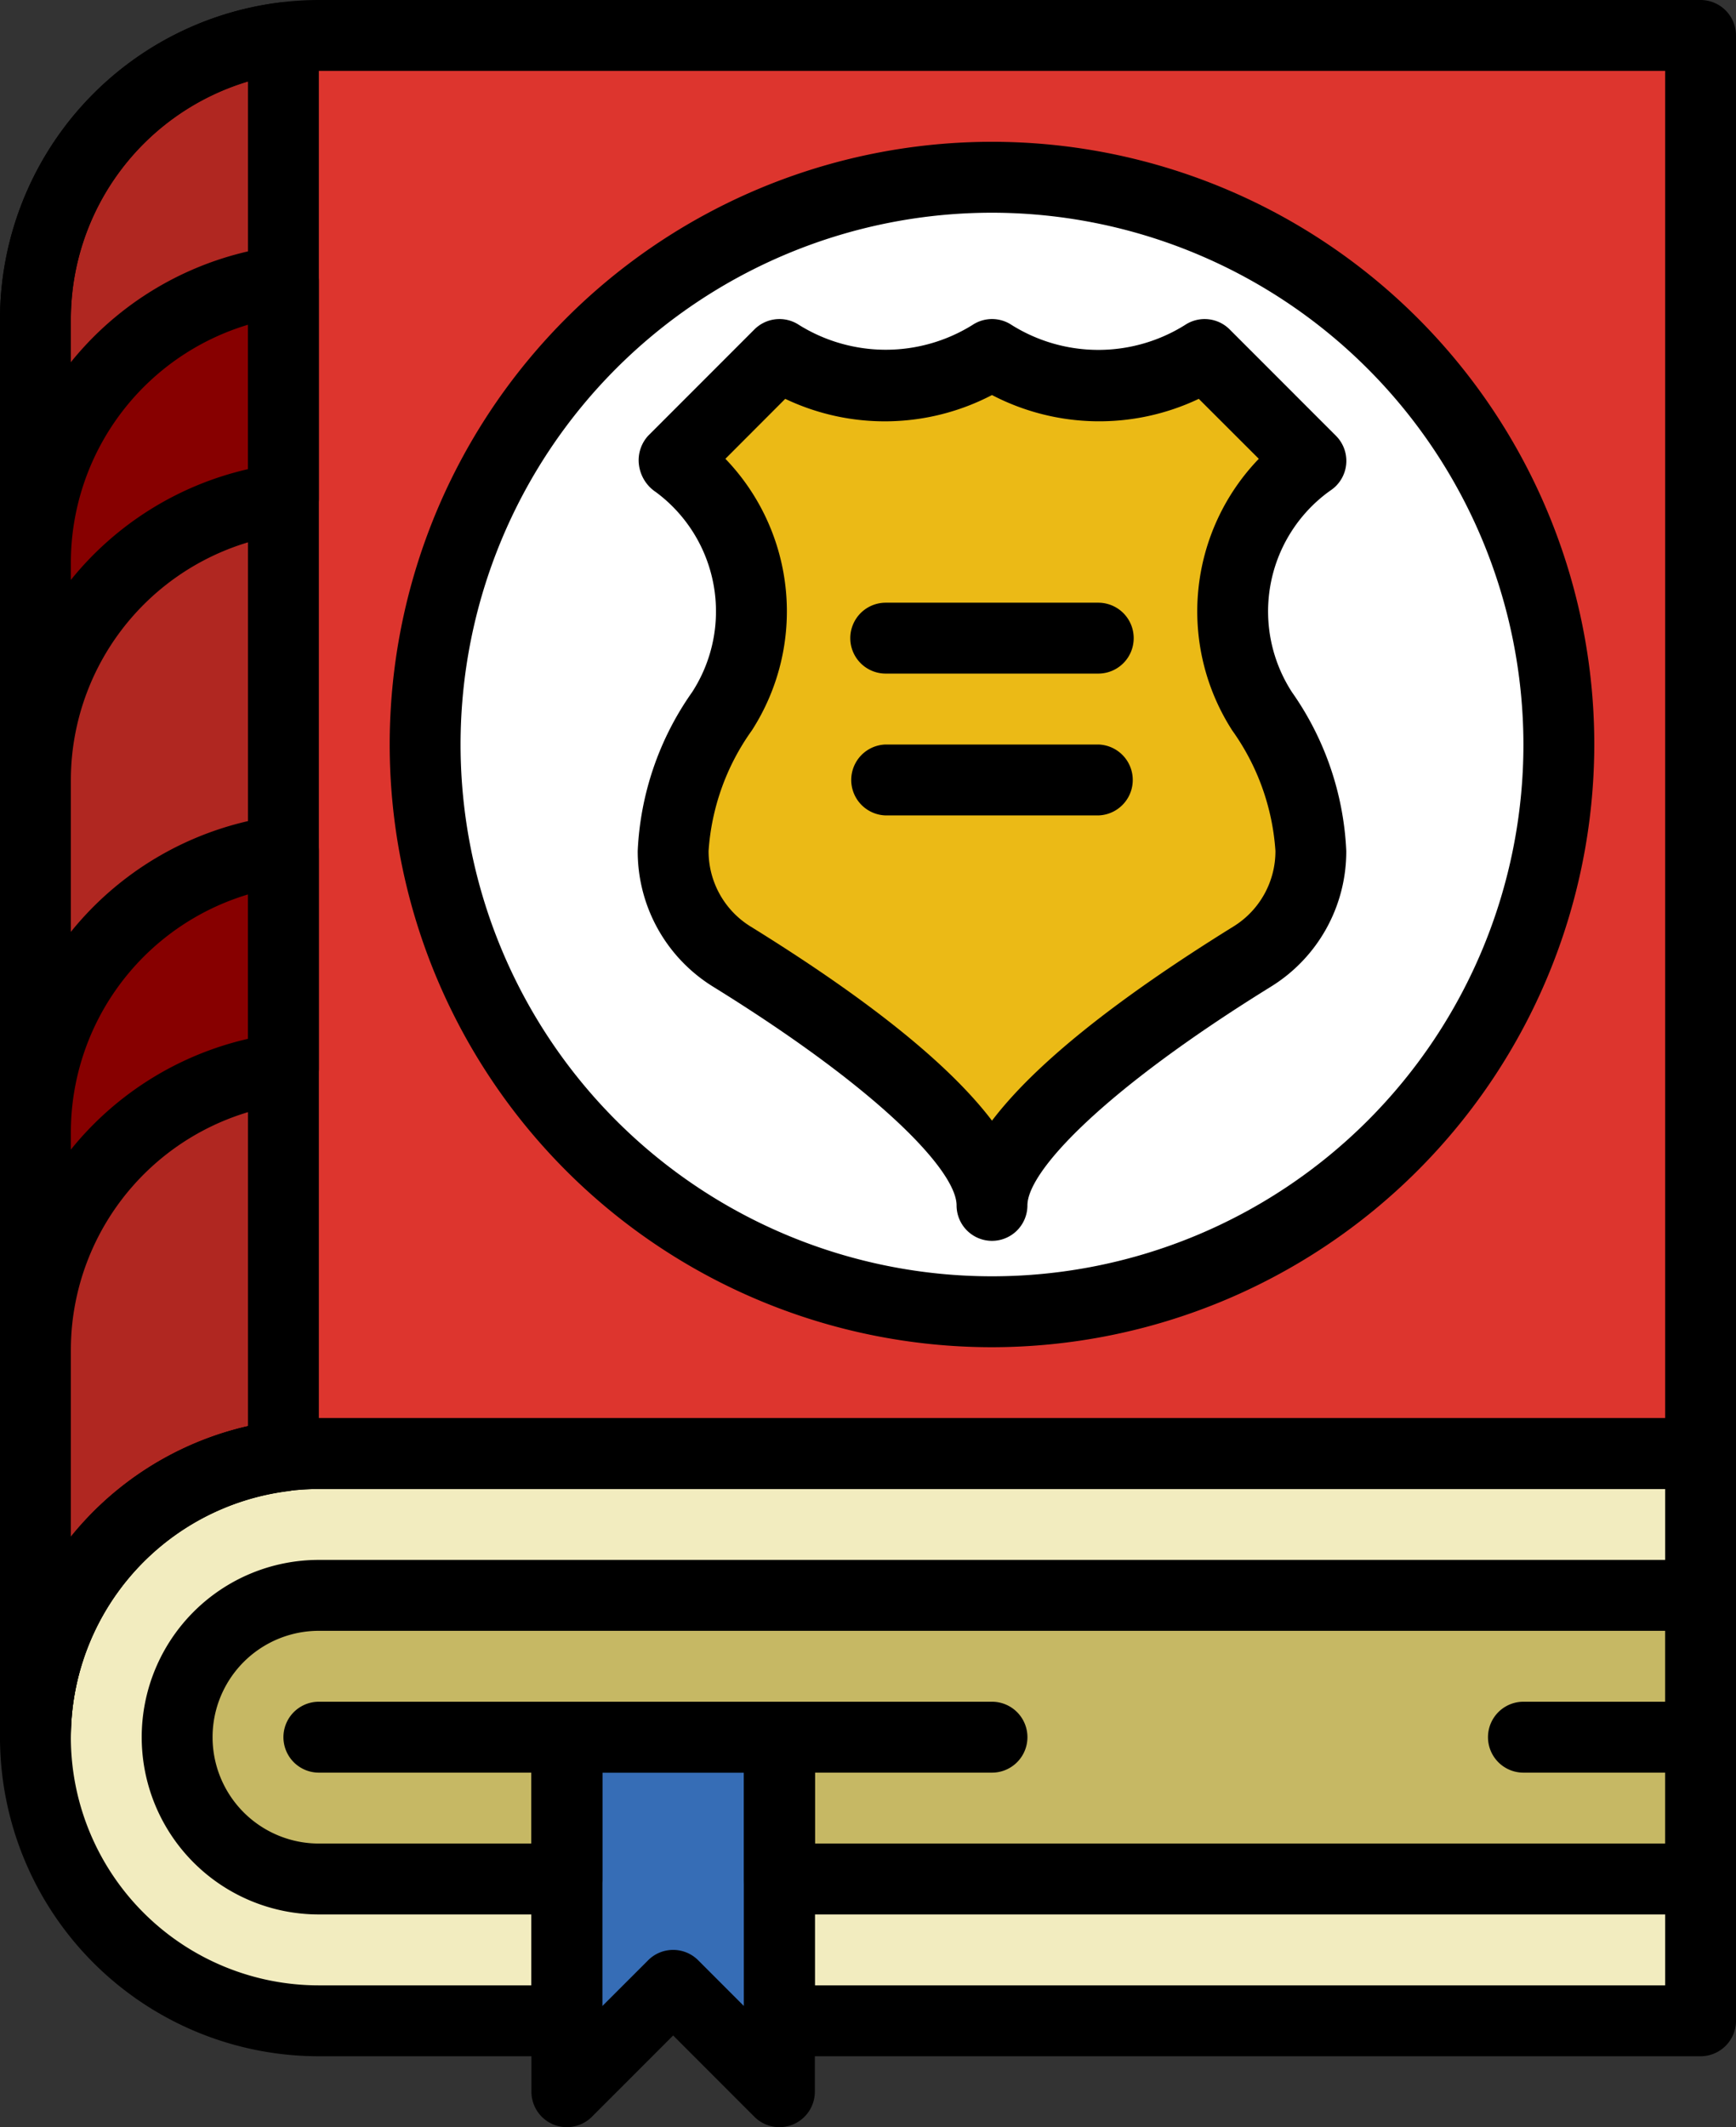 <svg xmlns="http://www.w3.org/2000/svg" width="65.333" height="80" viewBox="0 0 65.333 80">
  <rect x="0" y="0" width="65.333" height="80" fill="#333333" stroke="none"/>
  <g id="Grupo_92177" data-name="Grupo 92177" transform="translate(-223.4 -216)">
    <path id="Trazado_147569" data-name="Trazado 147569" d="M235.4,217.334a10.7,10.7,0,0,0-1.334.092c-2.99.015-6.084,2.505-7.625,4.906a11.947,11.947,0,0,0-1.708,6.726v52.248A2.7,2.7,0,0,0,227.425,284h58.641V217.334Z" fill="#b02721"/>
    <path id="Trazado_147570" data-name="Trazado 147570" d="M235.4,270.667a10.667,10.667,0,1,0,0,21.333h52V270.667Z" fill="#f2ecbf"/>
    <path id="Trazado_147571" data-name="Trazado 147571" d="M235.4,276a5.333,5.333,0,0,0,0,10.667h9.333v-5.334h8v5.334H287.4V276Z" fill="#c6b864"/>
    <path id="Trazado_147572" data-name="Trazado 147572" d="M224.733,228v53.333A10.7,10.7,0,0,1,235.4,270.667h52V217.334h-52A10.7,10.7,0,0,0,224.733,228Z" fill="#dd352e"/>
    <path id="Trazado_147573" data-name="Trazado 147573" d="M234.066,217.426A10.7,10.7,0,0,0,224.733,228v53.333a10.7,10.7,0,0,1,9.333-10.573Z" fill="#b02721"/>
    <path id="Trazado_147574" data-name="Trazado 147574" d="M224.733,237.147v8.186a10.7,10.7,0,0,1,9.333-10.573v-8.187A10.7,10.7,0,0,0,224.733,237.147Z" fill="#870000"/>
    <path id="Trazado_147575" data-name="Trazado 147575" d="M224.733,258.573v8.187a10.7,10.7,0,0,1,9.333-10.573V248A10.7,10.7,0,0,0,224.733,258.573Z" fill="#870000"/>
    <path id="Trazado_147576" data-name="Trazado 147576" d="M252.733,294.666l-4-4-4,4V280h8Z" fill="#366db6"/>
    <path id="Trazado_147577" data-name="Trazado 147577" d="M282.066,244a21.333,21.333,0,1,1-21.333-21.333A21.333,21.333,0,0,1,282.066,244Z" fill="#fff"/>
    <path id="Trazado_147578" data-name="Trazado 147578" d="M272.6,233.43l.137-.1-4-4c-4,2.667-8,0-8,0s-4,2.667-8,0l-4,4,.137.1a6.919,6.919,0,0,1,1.7,9.32,10.214,10.214,0,0,0-1.836,5.25,4.67,4.67,0,0,0,2.216,3.98c3.468,2.146,9.784,6.45,9.784,9.353,0-2.9,6.316-7.207,9.784-9.353a4.67,4.67,0,0,0,2.216-3.98,10.2,10.2,0,0,0-1.836-5.25A6.92,6.92,0,0,1,272.6,233.43Z" fill="#ebba16"/>
    <g id="Grupo_92176" data-name="Grupo 92176">
      <path id="Trazado_147579" data-name="Trazado 147579" d="M224.733,282.667a1.334,1.334,0,0,1-1.333-1.334V228a12.013,12.013,0,0,1,12-12h52a1.335,1.335,0,0,1,1.333,1.334v53.333A1.334,1.334,0,0,1,287.4,272h-52a9.344,9.344,0,0,0-9.334,9.333A1.334,1.334,0,0,1,224.733,282.667Zm10.667-64A9.344,9.344,0,0,0,226.066,228v45.8a11.992,11.992,0,0,1,9.334-4.465h50.666V218.667Z"/>
      <path id="Trazado_147580" data-name="Trazado 147580" d="M244.733,282.667H235.4a1.333,1.333,0,1,1,0-2.667h9.333a1.333,1.333,0,0,1,0,2.667Z"/>
      <path id="Trazado_147581" data-name="Trazado 147581" d="M260.733,282.667h-8a1.333,1.333,0,0,1,0-2.667h8a1.333,1.333,0,0,1,0,2.667Z"/>
      <path id="Trazado_147582" data-name="Trazado 147582" d="M287.4,282.667h-6.667a1.333,1.333,0,0,1,0-2.667H287.4a1.333,1.333,0,0,1,0,2.667Z"/>
      <path id="Trazado_147583" data-name="Trazado 147583" d="M224.733,282.667a1.334,1.334,0,0,1-1.333-1.334V228a12.019,12.019,0,0,1,10.5-11.9,1.334,1.334,0,0,1,1.5,1.322V270.76a1.333,1.333,0,0,1-1.167,1.323,9.346,9.346,0,0,0-8.167,9.25A1.334,1.334,0,0,1,224.733,282.667Zm8-63.6A9.352,9.352,0,0,0,226.066,228v45.809a12.01,12.01,0,0,1,6.667-4.166Z"/>
      <path id="Trazado_147584" data-name="Trazado 147584" d="M224.733,246.667a1.333,1.333,0,0,1-1.333-1.334v-8.186a12.02,12.02,0,0,1,10.5-11.9,1.334,1.334,0,0,1,1.5,1.323v8.187a1.332,1.332,0,0,1-1.167,1.322,9.348,9.348,0,0,0-8.167,9.251A1.333,1.333,0,0,1,224.733,246.667Zm8-18.454a9.352,9.352,0,0,0-6.667,8.935v.663a12.006,12.006,0,0,1,6.667-4.167Z"/>
      <path id="Trazado_147585" data-name="Trazado 147585" d="M224.733,268.094a1.334,1.334,0,0,1-1.333-1.334v-8.187a12.019,12.019,0,0,1,10.5-11.9A1.333,1.333,0,0,1,235.4,248v8.187a1.332,1.332,0,0,1-1.167,1.322,9.347,9.347,0,0,0-8.167,9.251A1.334,1.334,0,0,1,224.733,268.094Zm8-18.455a9.35,9.35,0,0,0-6.667,8.934v.663a12.006,12.006,0,0,1,6.667-4.167Z"/>
      <path id="Trazado_147586" data-name="Trazado 147586" d="M252.733,296a1.335,1.335,0,0,1-.943-.391l-3.057-3.057-3.057,3.057a1.333,1.333,0,0,1-2.276-.943V281.333A1.333,1.333,0,0,1,244.733,280h8a1.333,1.333,0,0,1,1.333,1.333v13.333a1.337,1.337,0,0,1-.822,1.233A1.36,1.36,0,0,1,252.733,296Zm-4-6.667a1.331,1.331,0,0,1,.943.391l1.724,1.724v-8.781h-5.334v8.781l1.725-1.724A1.329,1.329,0,0,1,248.733,289.333Z"/>
      <path id="Trazado_147587" data-name="Trazado 147587" d="M287.4,288H252.733a1.333,1.333,0,0,1-1.333-1.333v-4h-5.334v4A1.333,1.333,0,0,1,244.733,288H235.4a6.667,6.667,0,0,1,0-13.334h52A1.335,1.335,0,0,1,288.733,276v10.667A1.334,1.334,0,0,1,287.4,288Zm-33.334-2.667h32v-8H235.4a4,4,0,1,0,0,8h8v-4A1.333,1.333,0,0,1,244.733,280h8a1.333,1.333,0,0,1,1.333,1.333Z"/>
      <path id="Trazado_147588" data-name="Trazado 147588" d="M287.4,293.333H252.733A1.333,1.333,0,0,1,251.4,292v-9.333h-5.334V292a1.333,1.333,0,0,1-1.333,1.333H235.4a12,12,0,1,1,0-24h52a1.335,1.335,0,0,1,1.333,1.334V292A1.334,1.334,0,0,1,287.4,293.333Zm-33.334-2.666h32V272H235.4a9.333,9.333,0,1,0,0,18.667h8v-9.334A1.333,1.333,0,0,1,244.733,280h8a1.333,1.333,0,0,1,1.333,1.333Z"/>
      <path id="Trazado_147589" data-name="Trazado 147589" d="M260.733,266.667A22.667,22.667,0,1,1,283.4,244,22.691,22.691,0,0,1,260.733,266.667Zm0-42.667a20,20,0,1,0,20,20A20.023,20.023,0,0,0,260.733,224Z"/>
      <path id="Trazado_147590" data-name="Trazado 147590" d="M260.733,262.667a1.334,1.334,0,0,1-1.333-1.334c0-1.273-2.829-4.308-9.152-8.218A5.976,5.976,0,0,1,247.4,248a11.238,11.238,0,0,1,2.047-5.969,5.582,5.582,0,0,0-1.362-7.523,1.443,1.443,0,0,1-.636-1.009,1.364,1.364,0,0,1,.342-1.109l4-4a1.334,1.334,0,0,1,1.683-.167,6.181,6.181,0,0,0,6.522,0,1.33,1.33,0,0,1,1.478,0,6.149,6.149,0,0,0,6.522,0,1.333,1.333,0,0,1,1.682.167l4,4a1.335,1.335,0,0,1-.209,2.058l-.084.06a5.58,5.58,0,0,0-1.363,7.523A11.251,11.251,0,0,1,274.066,248a5.976,5.976,0,0,1-2.848,5.115c-6.322,3.91-9.152,6.945-9.152,8.218A1.334,1.334,0,0,1,260.733,262.667ZM250.7,233.255a8.269,8.269,0,0,1,.995,10.216A8.8,8.8,0,0,0,250.067,248a3.327,3.327,0,0,0,1.584,2.847q6.669,4.125,9.082,7.3,2.4-3.159,9.083-7.3A3.327,3.327,0,0,0,271.4,248a8.8,8.8,0,0,0-1.626-4.529,8.271,8.271,0,0,1,1-10.216L268.515,231a8.735,8.735,0,0,1-7.782-.143,8.723,8.723,0,0,1-7.781.143Z"/>
      <path id="Trazado_147591" data-name="Trazado 147591" d="M264.733,241.333h-8a1.333,1.333,0,1,1,0-2.666h8a1.333,1.333,0,1,1,0,2.666Z"/>
      <path id="Trazado_147592" data-name="Trazado 147592" d="M264.733,246.667h-8a1.334,1.334,0,0,1,0-2.667h8a1.334,1.334,0,0,1,0,2.667Z"/>
    </g>
  </g>
</svg>
